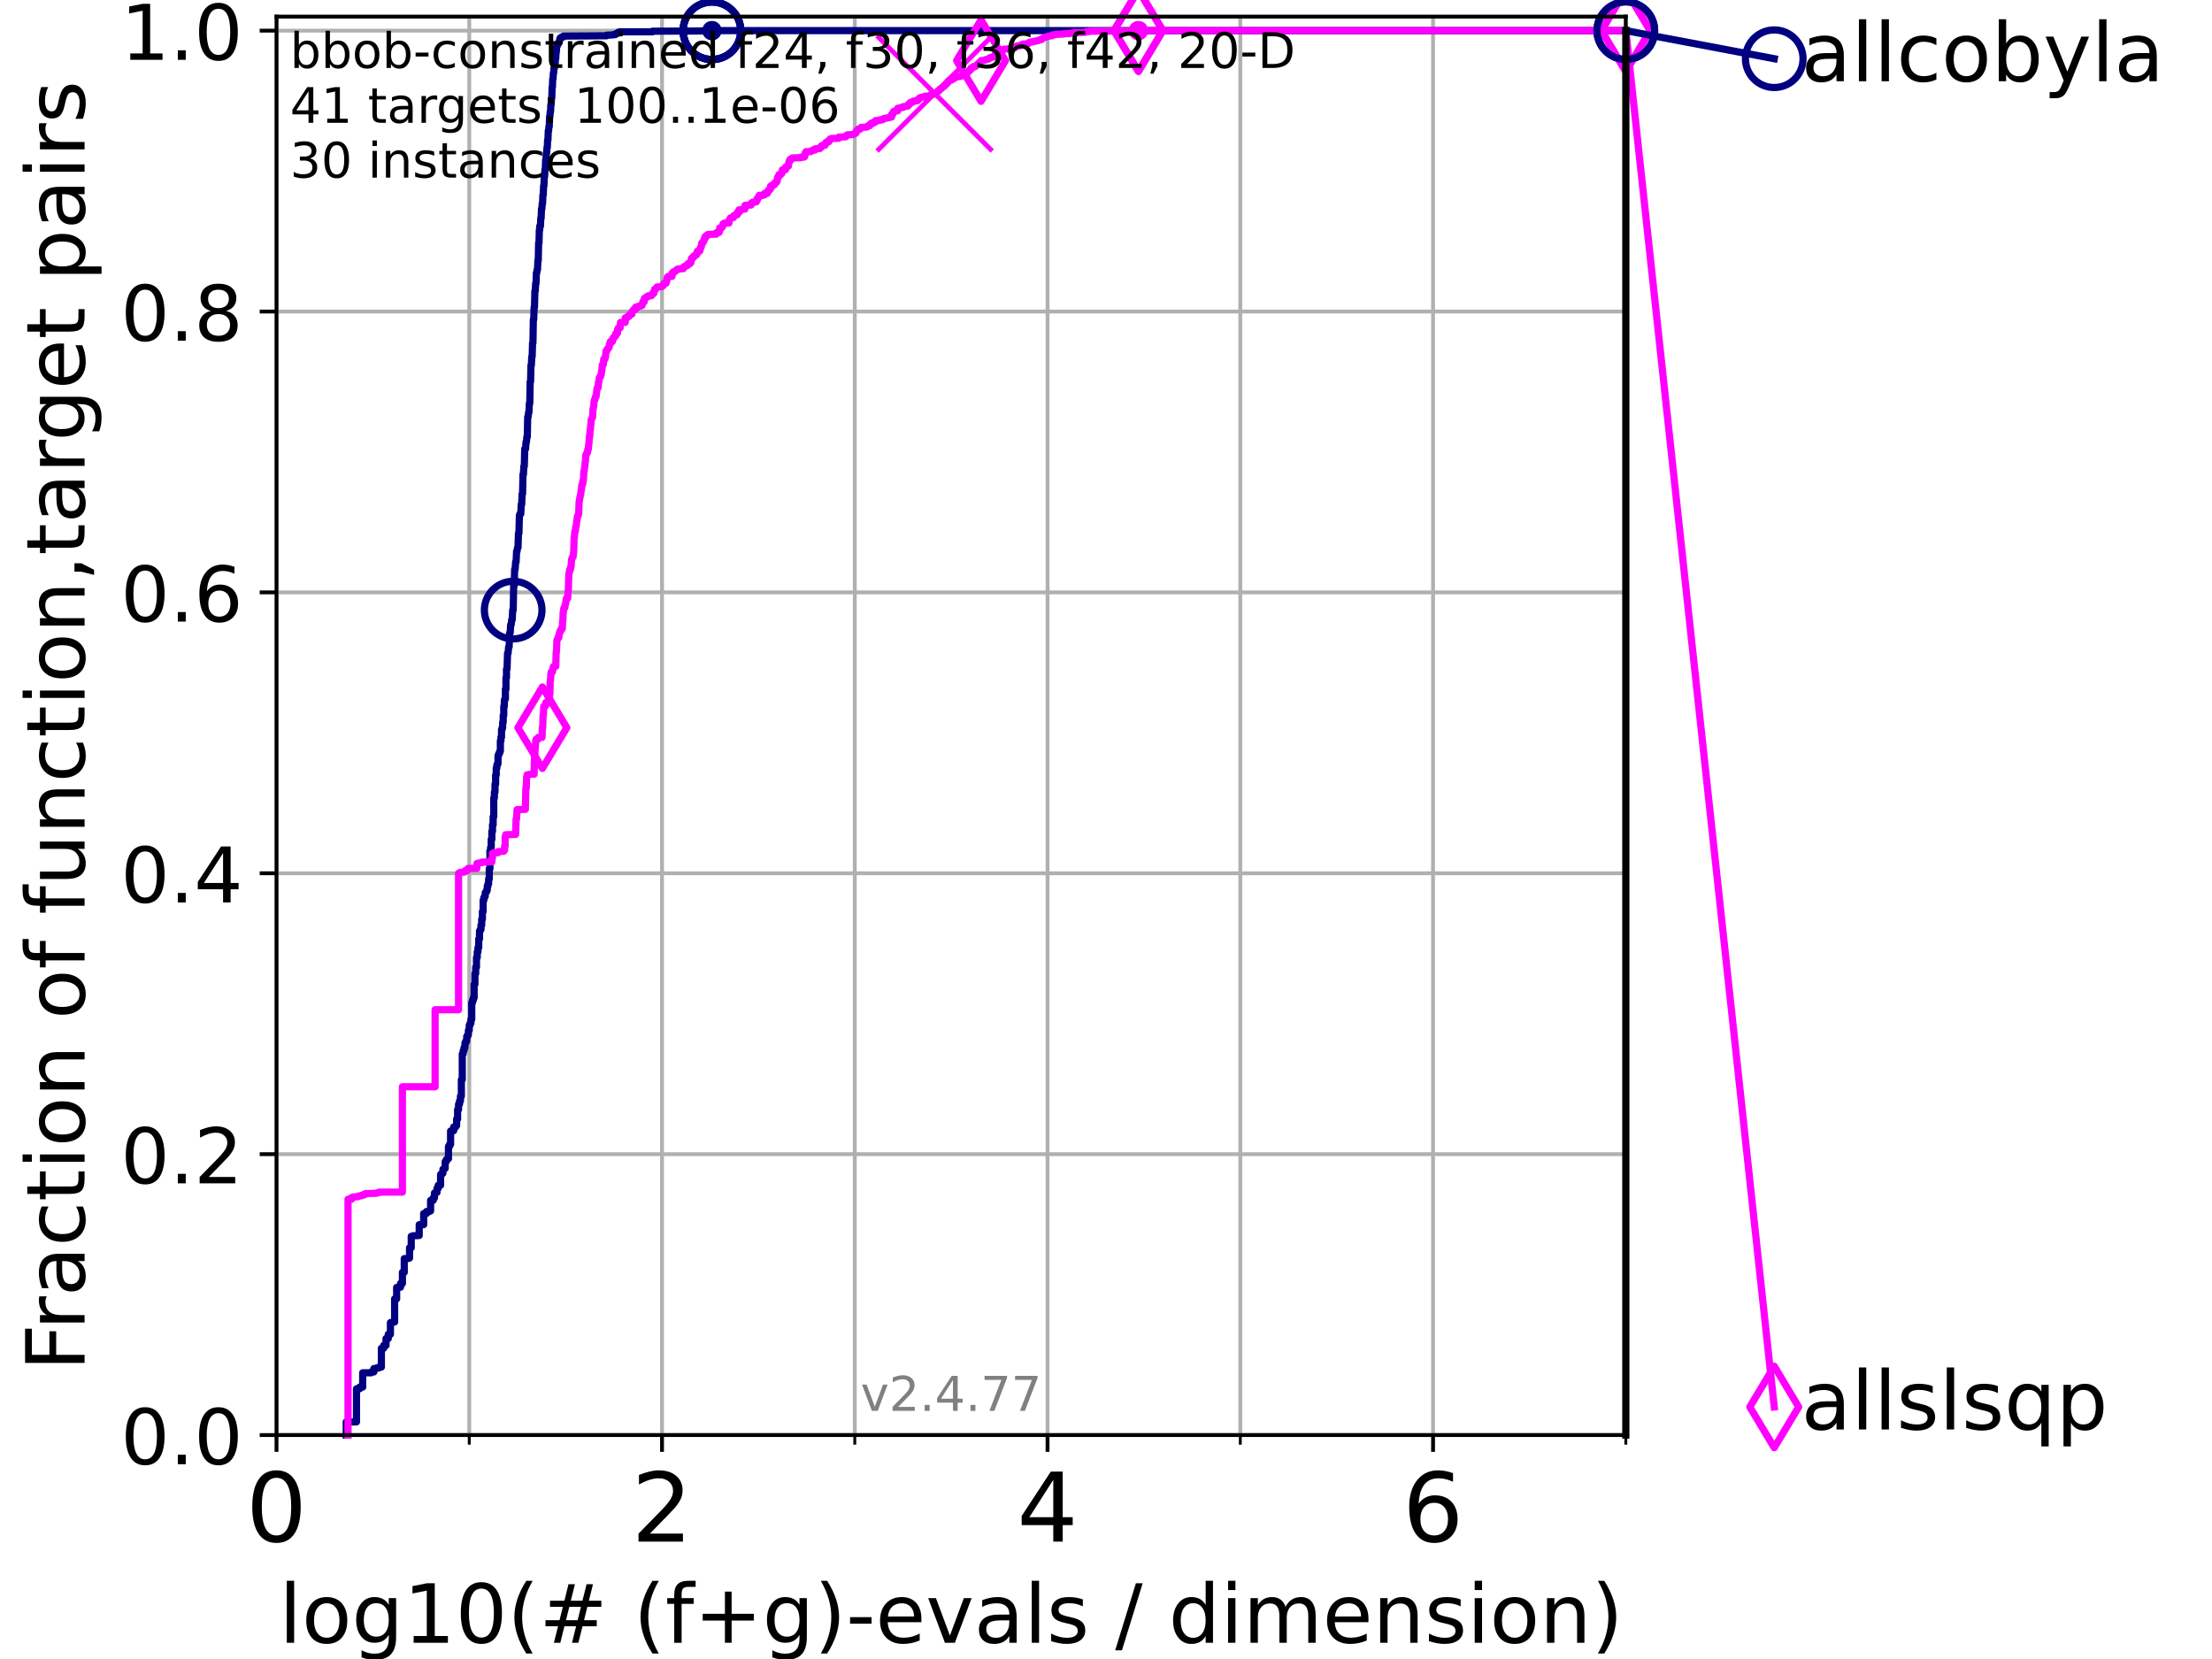 <?xml version="1.0" encoding="utf-8" standalone="no"?>
<!DOCTYPE svg PUBLIC "-//W3C//DTD SVG 1.1//EN"
  "http://www.w3.org/Graphics/SVG/1.1/DTD/svg11.dtd">
<!-- Created with matplotlib (https://matplotlib.org/) -->
<svg height="345.6pt" version="1.1" viewBox="0 0 460.8 345.6" width="460.8pt" xmlns="http://www.w3.org/2000/svg" xmlns:xlink="http://www.w3.org/1999/xlink">
 <defs>
  <style type="text/css">*{stroke-linecap:butt;stroke-linejoin:round;}</style>
 </defs>
 <g id="figure_1">
  <g id="patch_1">
   <path d="M 0 345.6 
L 460.8 345.6 
L 460.8 0 
L 0 0 
z
" style="fill:#ffffff;"/>
  </g>
  <g id="axes_1">
   <g id="patch_2">
    <path d="M 57.6 298.944 
L 338.688 298.944 
L 338.688 3.456 
L 57.6 3.456 
z
" style="fill:#ffffff;"/>
   </g>
   <g id="matplotlib.axis_1">
    <g id="xtick_1">
     <g id="line2d_1">
      <path clip-path="url(#pcfed074455)" d="M 57.6 298.944 
L 57.6 3.456 
" style="fill:none;stroke:#b0b0b0;stroke-linecap:square;stroke-width:0.8;"/>
     </g>
     <g id="line2d_2">
      <defs>
       <path d="M 0 0 
L 0 3.5 
" id="m163648451d" style="stroke:#000000;stroke-width:0.8;"/>
      </defs>
      <g>
       <use style="stroke:#000000;stroke-width:0.8;" x="57.6" xlink:href="#m163648451d" y="298.944"/>
      </g>
     </g>
     <g id="text_1">
      <!-- 0 -->
      <g transform="translate(51.237 321.141)scale(0.2 -0.2)">
       <defs>
        <path d="M 31.781 66.406 
Q 24.172 66.406 20.328 58.906 
Q 16.5 51.422 16.5 36.375 
Q 16.5 21.391 20.328 13.891 
Q 24.172 6.391 31.781 6.391 
Q 39.453 6.391 43.281 13.891 
Q 47.125 21.391 47.125 36.375 
Q 47.125 51.422 43.281 58.906 
Q 39.453 66.406 31.781 66.406 
z
M 31.781 74.219 
Q 44.047 74.219 50.516 64.516 
Q 56.984 54.828 56.984 36.375 
Q 56.984 17.969 50.516 8.266 
Q 44.047 -1.422 31.781 -1.422 
Q 19.531 -1.422 13.062 8.266 
Q 6.594 17.969 6.594 36.375 
Q 6.594 54.828 13.062 64.516 
Q 19.531 74.219 31.781 74.219 
z
" id="DejaVuSans-48"/>
       </defs>
       <use xlink:href="#DejaVuSans-48"/>
      </g>
     </g>
    </g>
    <g id="xtick_2">
     <g id="line2d_3">
      <path clip-path="url(#pcfed074455)" d="M 137.911 298.944 
L 137.911 3.456 
" style="fill:none;stroke:#b0b0b0;stroke-linecap:square;stroke-width:0.8;"/>
     </g>
     <g id="line2d_4">
      <g>
       <use style="stroke:#000000;stroke-width:0.8;" x="137.911" xlink:href="#m163648451d" y="298.944"/>
      </g>
     </g>
     <g id="text_2">
      <!-- 2 -->
      <g transform="translate(131.548 321.141)scale(0.2 -0.2)">
       <defs>
        <path d="M 19.188 8.297 
L 53.609 8.297 
L 53.609 0 
L 7.328 0 
L 7.328 8.297 
Q 12.938 14.109 22.625 23.891 
Q 32.328 33.688 34.812 36.531 
Q 39.547 41.844 41.422 45.531 
Q 43.312 49.219 43.312 52.781 
Q 43.312 58.594 39.234 62.25 
Q 35.156 65.922 28.609 65.922 
Q 23.969 65.922 18.812 64.312 
Q 13.672 62.703 7.812 59.422 
L 7.812 69.391 
Q 13.766 71.781 18.938 73 
Q 24.125 74.219 28.422 74.219 
Q 39.75 74.219 46.484 68.547 
Q 53.219 62.891 53.219 53.422 
Q 53.219 48.922 51.531 44.891 
Q 49.859 40.875 45.406 35.406 
Q 44.188 33.984 37.641 27.219 
Q 31.109 20.453 19.188 8.297 
z
" id="DejaVuSans-50"/>
       </defs>
       <use xlink:href="#DejaVuSans-50"/>
      </g>
     </g>
    </g>
    <g id="xtick_3">
     <g id="line2d_5">
      <path clip-path="url(#pcfed074455)" d="M 218.222 298.944 
L 218.222 3.456 
" style="fill:none;stroke:#b0b0b0;stroke-linecap:square;stroke-width:0.8;"/>
     </g>
     <g id="line2d_6">
      <g>
       <use style="stroke:#000000;stroke-width:0.8;" x="218.222" xlink:href="#m163648451d" y="298.944"/>
      </g>
     </g>
     <g id="text_3">
      <!-- 4 -->
      <g transform="translate(211.859 321.141)scale(0.2 -0.2)">
       <defs>
        <path d="M 37.797 64.312 
L 12.891 25.391 
L 37.797 25.391 
z
M 35.203 72.906 
L 47.609 72.906 
L 47.609 25.391 
L 58.016 25.391 
L 58.016 17.188 
L 47.609 17.188 
L 47.609 0 
L 37.797 0 
L 37.797 17.188 
L 4.891 17.188 
L 4.891 26.703 
z
" id="DejaVuSans-52"/>
       </defs>
       <use xlink:href="#DejaVuSans-52"/>
      </g>
     </g>
    </g>
    <g id="xtick_4">
     <g id="line2d_7">
      <path clip-path="url(#pcfed074455)" d="M 298.533 298.944 
L 298.533 3.456 
" style="fill:none;stroke:#b0b0b0;stroke-linecap:square;stroke-width:0.8;"/>
     </g>
     <g id="line2d_8">
      <g>
       <use style="stroke:#000000;stroke-width:0.8;" x="298.533" xlink:href="#m163648451d" y="298.944"/>
      </g>
     </g>
     <g id="text_4">
      <!-- 6 -->
      <g transform="translate(292.17 321.141)scale(0.2 -0.2)">
       <defs>
        <path d="M 33.016 40.375 
Q 26.375 40.375 22.484 35.828 
Q 18.609 31.297 18.609 23.391 
Q 18.609 15.531 22.484 10.953 
Q 26.375 6.391 33.016 6.391 
Q 39.656 6.391 43.531 10.953 
Q 47.406 15.531 47.406 23.391 
Q 47.406 31.297 43.531 35.828 
Q 39.656 40.375 33.016 40.375 
z
M 52.594 71.297 
L 52.594 62.312 
Q 48.875 64.062 45.094 64.984 
Q 41.312 65.922 37.594 65.922 
Q 27.828 65.922 22.672 59.328 
Q 17.531 52.734 16.797 39.406 
Q 19.672 43.656 24.016 45.922 
Q 28.375 48.188 33.594 48.188 
Q 44.578 48.188 50.953 41.516 
Q 57.328 34.859 57.328 23.391 
Q 57.328 12.156 50.688 5.359 
Q 44.047 -1.422 33.016 -1.422 
Q 20.359 -1.422 13.672 8.266 
Q 6.984 17.969 6.984 36.375 
Q 6.984 53.656 15.188 63.938 
Q 23.391 74.219 37.203 74.219 
Q 40.922 74.219 44.703 73.484 
Q 48.484 72.75 52.594 71.297 
z
" id="DejaVuSans-54"/>
       </defs>
       <use xlink:href="#DejaVuSans-54"/>
      </g>
     </g>
    </g>
    <g id="xtick_5">
     <g id="line2d_9">
      <path clip-path="url(#pcfed074455)" d="M 97.755 298.944 
L 97.755 3.456 
" style="fill:none;stroke:#b0b0b0;stroke-linecap:square;stroke-width:0.8;"/>
     </g>
     <g id="line2d_10">
      <defs>
       <path d="M 0 0 
L 0 2 
" id="m41a7472598" style="stroke:#000000;stroke-width:0.6;"/>
      </defs>
      <g>
       <use style="stroke:#000000;stroke-width:0.6;" x="97.755" xlink:href="#m41a7472598" y="298.944"/>
      </g>
     </g>
    </g>
    <g id="xtick_6">
     <g id="line2d_11">
      <path clip-path="url(#pcfed074455)" d="M 178.066 298.944 
L 178.066 3.456 
" style="fill:none;stroke:#b0b0b0;stroke-linecap:square;stroke-width:0.8;"/>
     </g>
     <g id="line2d_12">
      <g>
       <use style="stroke:#000000;stroke-width:0.6;" x="178.066" xlink:href="#m41a7472598" y="298.944"/>
      </g>
     </g>
    </g>
    <g id="xtick_7">
     <g id="line2d_13">
      <path clip-path="url(#pcfed074455)" d="M 258.377 298.944 
L 258.377 3.456 
" style="fill:none;stroke:#b0b0b0;stroke-linecap:square;stroke-width:0.8;"/>
     </g>
     <g id="line2d_14">
      <g>
       <use style="stroke:#000000;stroke-width:0.6;" x="258.377" xlink:href="#m41a7472598" y="298.944"/>
      </g>
     </g>
    </g>
    <g id="xtick_8">
     <g id="line2d_15">
      <path clip-path="url(#pcfed074455)" d="M 338.688 298.944 
L 338.688 3.456 
" style="fill:none;stroke:#b0b0b0;stroke-linecap:square;stroke-width:0.8;"/>
     </g>
     <g id="line2d_16">
      <g>
       <use style="stroke:#000000;stroke-width:0.6;" x="338.688" xlink:href="#m41a7472598" y="298.944"/>
      </g>
     </g>
    </g>
    <g id="text_5">
     <!-- log10(# (f+g)-evals / dimension) -->
     <g transform="translate(58.145 342.218)scale(0.17 -0.17)">
      <defs>
       <path d="M 9.422 75.984 
L 18.406 75.984 
L 18.406 0 
L 9.422 0 
z
" id="DejaVuSans-108"/>
       <path d="M 30.609 48.391 
Q 23.391 48.391 19.188 42.75 
Q 14.984 37.109 14.984 27.297 
Q 14.984 17.484 19.156 11.844 
Q 23.344 6.203 30.609 6.203 
Q 37.797 6.203 41.984 11.859 
Q 46.188 17.531 46.188 27.297 
Q 46.188 37.016 41.984 42.703 
Q 37.797 48.391 30.609 48.391 
z
M 30.609 56 
Q 42.328 56 49.016 48.375 
Q 55.719 40.766 55.719 27.297 
Q 55.719 13.875 49.016 6.219 
Q 42.328 -1.422 30.609 -1.422 
Q 18.844 -1.422 12.172 6.219 
Q 5.516 13.875 5.516 27.297 
Q 5.516 40.766 12.172 48.375 
Q 18.844 56 30.609 56 
z
" id="DejaVuSans-111"/>
       <path d="M 45.406 27.984 
Q 45.406 37.75 41.375 43.109 
Q 37.359 48.484 30.078 48.484 
Q 22.859 48.484 18.828 43.109 
Q 14.797 37.75 14.797 27.984 
Q 14.797 18.266 18.828 12.891 
Q 22.859 7.516 30.078 7.516 
Q 37.359 7.516 41.375 12.891 
Q 45.406 18.266 45.406 27.984 
z
M 54.391 6.781 
Q 54.391 -7.172 48.188 -13.984 
Q 42 -20.797 29.203 -20.797 
Q 24.469 -20.797 20.266 -20.094 
Q 16.062 -19.391 12.109 -17.922 
L 12.109 -9.188 
Q 16.062 -11.328 19.922 -12.344 
Q 23.781 -13.375 27.781 -13.375 
Q 36.625 -13.375 41.016 -8.766 
Q 45.406 -4.156 45.406 5.172 
L 45.406 9.625 
Q 42.625 4.781 38.281 2.391 
Q 33.938 0 27.875 0 
Q 17.828 0 11.672 7.656 
Q 5.516 15.328 5.516 27.984 
Q 5.516 40.672 11.672 48.328 
Q 17.828 56 27.875 56 
Q 33.938 56 38.281 53.609 
Q 42.625 51.219 45.406 46.391 
L 45.406 54.688 
L 54.391 54.688 
z
" id="DejaVuSans-103"/>
       <path d="M 12.406 8.297 
L 28.516 8.297 
L 28.516 63.922 
L 10.984 60.406 
L 10.984 69.391 
L 28.422 72.906 
L 38.281 72.906 
L 38.281 8.297 
L 54.391 8.297 
L 54.391 0 
L 12.406 0 
z
" id="DejaVuSans-49"/>
       <path d="M 31 75.875 
Q 24.469 64.656 21.281 53.656 
Q 18.109 42.672 18.109 31.391 
Q 18.109 20.125 21.312 9.062 
Q 24.516 -2 31 -13.188 
L 23.188 -13.188 
Q 15.875 -1.703 12.234 9.375 
Q 8.594 20.453 8.594 31.391 
Q 8.594 42.281 12.203 53.312 
Q 15.828 64.359 23.188 75.875 
z
" id="DejaVuSans-40"/>
       <path d="M 51.125 44 
L 36.922 44 
L 32.812 27.688 
L 47.125 27.688 
z
M 43.797 71.781 
L 38.719 51.516 
L 52.984 51.516 
L 58.109 71.781 
L 65.922 71.781 
L 60.891 51.516 
L 76.125 51.516 
L 76.125 44 
L 58.984 44 
L 54.984 27.688 
L 70.516 27.688 
L 70.516 20.219 
L 53.078 20.219 
L 48 0 
L 40.188 0 
L 45.219 20.219 
L 30.906 20.219 
L 25.875 0 
L 18.016 0 
L 23.094 20.219 
L 7.719 20.219 
L 7.719 27.688 
L 24.906 27.688 
L 29 44 
L 13.281 44 
L 13.281 51.516 
L 30.906 51.516 
L 35.891 71.781 
z
" id="DejaVuSans-35"/>
       <path id="DejaVuSans-32"/>
       <path d="M 37.109 75.984 
L 37.109 68.5 
L 28.516 68.5 
Q 23.688 68.5 21.797 66.547 
Q 19.922 64.594 19.922 59.516 
L 19.922 54.688 
L 34.719 54.688 
L 34.719 47.703 
L 19.922 47.703 
L 19.922 0 
L 10.891 0 
L 10.891 47.703 
L 2.297 47.703 
L 2.297 54.688 
L 10.891 54.688 
L 10.891 58.5 
Q 10.891 67.625 15.141 71.797 
Q 19.391 75.984 28.609 75.984 
z
" id="DejaVuSans-102"/>
       <path d="M 46 62.703 
L 46 35.5 
L 73.188 35.5 
L 73.188 27.203 
L 46 27.203 
L 46 0 
L 37.797 0 
L 37.797 27.203 
L 10.594 27.203 
L 10.594 35.5 
L 37.797 35.5 
L 37.797 62.703 
z
" id="DejaVuSans-43"/>
       <path d="M 8.016 75.875 
L 15.828 75.875 
Q 23.141 64.359 26.781 53.312 
Q 30.422 42.281 30.422 31.391 
Q 30.422 20.453 26.781 9.375 
Q 23.141 -1.703 15.828 -13.188 
L 8.016 -13.188 
Q 14.5 -2 17.703 9.062 
Q 20.906 20.125 20.906 31.391 
Q 20.906 42.672 17.703 53.656 
Q 14.5 64.656 8.016 75.875 
z
" id="DejaVuSans-41"/>
       <path d="M 4.891 31.391 
L 31.203 31.391 
L 31.203 23.391 
L 4.891 23.391 
z
" id="DejaVuSans-45"/>
       <path d="M 56.203 29.594 
L 56.203 25.203 
L 14.891 25.203 
Q 15.484 15.922 20.484 11.062 
Q 25.484 6.203 34.422 6.203 
Q 39.594 6.203 44.453 7.469 
Q 49.312 8.734 54.109 11.281 
L 54.109 2.781 
Q 49.266 0.734 44.188 -0.344 
Q 39.109 -1.422 33.891 -1.422 
Q 20.797 -1.422 13.156 6.188 
Q 5.516 13.812 5.516 26.812 
Q 5.516 40.234 12.766 48.109 
Q 20.016 56 32.328 56 
Q 43.359 56 49.781 48.891 
Q 56.203 41.797 56.203 29.594 
z
M 47.219 32.234 
Q 47.125 39.594 43.094 43.984 
Q 39.062 48.391 32.422 48.391 
Q 24.906 48.391 20.391 44.141 
Q 15.875 39.891 15.188 32.172 
z
" id="DejaVuSans-101"/>
       <path d="M 2.984 54.688 
L 12.5 54.688 
L 29.594 8.797 
L 46.688 54.688 
L 56.203 54.688 
L 35.688 0 
L 23.484 0 
z
" id="DejaVuSans-118"/>
       <path d="M 34.281 27.484 
Q 23.391 27.484 19.188 25 
Q 14.984 22.516 14.984 16.5 
Q 14.984 11.719 18.141 8.906 
Q 21.297 6.109 26.703 6.109 
Q 34.188 6.109 38.703 11.406 
Q 43.219 16.703 43.219 25.484 
L 43.219 27.484 
z
M 52.203 31.203 
L 52.203 0 
L 43.219 0 
L 43.219 8.297 
Q 40.141 3.328 35.547 0.953 
Q 30.953 -1.422 24.312 -1.422 
Q 15.922 -1.422 10.953 3.297 
Q 6 8.016 6 15.922 
Q 6 25.141 12.172 29.828 
Q 18.359 34.516 30.609 34.516 
L 43.219 34.516 
L 43.219 35.406 
Q 43.219 41.609 39.141 45 
Q 35.062 48.391 27.688 48.391 
Q 23 48.391 18.547 47.266 
Q 14.109 46.141 10.016 43.891 
L 10.016 52.203 
Q 14.938 54.109 19.578 55.047 
Q 24.219 56 28.609 56 
Q 40.484 56 46.344 49.844 
Q 52.203 43.703 52.203 31.203 
z
" id="DejaVuSans-97"/>
       <path d="M 44.281 53.078 
L 44.281 44.578 
Q 40.484 46.531 36.375 47.5 
Q 32.281 48.484 27.875 48.484 
Q 21.188 48.484 17.844 46.438 
Q 14.5 44.391 14.5 40.281 
Q 14.5 37.156 16.891 35.375 
Q 19.281 33.594 26.516 31.984 
L 29.594 31.297 
Q 39.156 29.25 43.188 25.516 
Q 47.219 21.781 47.219 15.094 
Q 47.219 7.469 41.188 3.016 
Q 35.156 -1.422 24.609 -1.422 
Q 20.219 -1.422 15.453 -0.562 
Q 10.688 0.297 5.422 2 
L 5.422 11.281 
Q 10.406 8.688 15.234 7.391 
Q 20.062 6.109 24.812 6.109 
Q 31.156 6.109 34.562 8.281 
Q 37.984 10.453 37.984 14.406 
Q 37.984 18.062 35.516 20.016 
Q 33.062 21.969 24.703 23.781 
L 21.578 24.516 
Q 13.234 26.266 9.516 29.906 
Q 5.812 33.547 5.812 39.891 
Q 5.812 47.609 11.281 51.797 
Q 16.75 56 26.812 56 
Q 31.781 56 36.172 55.266 
Q 40.578 54.547 44.281 53.078 
z
" id="DejaVuSans-115"/>
       <path d="M 25.391 72.906 
L 33.688 72.906 
L 8.297 -9.281 
L 0 -9.281 
z
" id="DejaVuSans-47"/>
       <path d="M 45.406 46.391 
L 45.406 75.984 
L 54.391 75.984 
L 54.391 0 
L 45.406 0 
L 45.406 8.203 
Q 42.578 3.328 38.25 0.953 
Q 33.938 -1.422 27.875 -1.422 
Q 17.969 -1.422 11.734 6.484 
Q 5.516 14.406 5.516 27.297 
Q 5.516 40.188 11.734 48.094 
Q 17.969 56 27.875 56 
Q 33.938 56 38.25 53.625 
Q 42.578 51.266 45.406 46.391 
z
M 14.797 27.297 
Q 14.797 17.391 18.875 11.75 
Q 22.953 6.109 30.078 6.109 
Q 37.203 6.109 41.297 11.75 
Q 45.406 17.391 45.406 27.297 
Q 45.406 37.203 41.297 42.844 
Q 37.203 48.484 30.078 48.484 
Q 22.953 48.484 18.875 42.844 
Q 14.797 37.203 14.797 27.297 
z
" id="DejaVuSans-100"/>
       <path d="M 9.422 54.688 
L 18.406 54.688 
L 18.406 0 
L 9.422 0 
z
M 9.422 75.984 
L 18.406 75.984 
L 18.406 64.594 
L 9.422 64.594 
z
" id="DejaVuSans-105"/>
       <path d="M 52 44.188 
Q 55.375 50.25 60.062 53.125 
Q 64.75 56 71.094 56 
Q 79.641 56 84.281 50.016 
Q 88.922 44.047 88.922 33.016 
L 88.922 0 
L 79.891 0 
L 79.891 32.719 
Q 79.891 40.578 77.094 44.375 
Q 74.312 48.188 68.609 48.188 
Q 61.625 48.188 57.562 43.547 
Q 53.516 38.922 53.516 30.906 
L 53.516 0 
L 44.484 0 
L 44.484 32.719 
Q 44.484 40.625 41.703 44.406 
Q 38.922 48.188 33.109 48.188 
Q 26.219 48.188 22.156 43.531 
Q 18.109 38.875 18.109 30.906 
L 18.109 0 
L 9.078 0 
L 9.078 54.688 
L 18.109 54.688 
L 18.109 46.188 
Q 21.188 51.219 25.484 53.609 
Q 29.781 56 35.688 56 
Q 41.656 56 45.828 52.969 
Q 50 49.953 52 44.188 
z
" id="DejaVuSans-109"/>
       <path d="M 54.891 33.016 
L 54.891 0 
L 45.906 0 
L 45.906 32.719 
Q 45.906 40.484 42.875 44.328 
Q 39.844 48.188 33.797 48.188 
Q 26.516 48.188 22.312 43.547 
Q 18.109 38.922 18.109 30.906 
L 18.109 0 
L 9.078 0 
L 9.078 54.688 
L 18.109 54.688 
L 18.109 46.188 
Q 21.344 51.125 25.703 53.562 
Q 30.078 56 35.797 56 
Q 45.219 56 50.047 50.172 
Q 54.891 44.344 54.891 33.016 
z
" id="DejaVuSans-110"/>
      </defs>
      <use xlink:href="#DejaVuSans-108"/>
      <use x="27.783" xlink:href="#DejaVuSans-111"/>
      <use x="88.965" xlink:href="#DejaVuSans-103"/>
      <use x="152.441" xlink:href="#DejaVuSans-49"/>
      <use x="216.064" xlink:href="#DejaVuSans-48"/>
      <use x="279.688" xlink:href="#DejaVuSans-40"/>
      <use x="318.701" xlink:href="#DejaVuSans-35"/>
      <use x="402.49" xlink:href="#DejaVuSans-32"/>
      <use x="434.277" xlink:href="#DejaVuSans-40"/>
      <use x="473.291" xlink:href="#DejaVuSans-102"/>
      <use x="508.496" xlink:href="#DejaVuSans-43"/>
      <use x="592.285" xlink:href="#DejaVuSans-103"/>
      <use x="655.762" xlink:href="#DejaVuSans-41"/>
      <use x="694.775" xlink:href="#DejaVuSans-45"/>
      <use x="730.859" xlink:href="#DejaVuSans-101"/>
      <use x="792.383" xlink:href="#DejaVuSans-118"/>
      <use x="851.562" xlink:href="#DejaVuSans-97"/>
      <use x="912.842" xlink:href="#DejaVuSans-108"/>
      <use x="940.625" xlink:href="#DejaVuSans-115"/>
      <use x="992.725" xlink:href="#DejaVuSans-32"/>
      <use x="1024.512" xlink:href="#DejaVuSans-47"/>
      <use x="1058.203" xlink:href="#DejaVuSans-32"/>
      <use x="1089.99" xlink:href="#DejaVuSans-100"/>
      <use x="1153.467" xlink:href="#DejaVuSans-105"/>
      <use x="1181.25" xlink:href="#DejaVuSans-109"/>
      <use x="1278.662" xlink:href="#DejaVuSans-101"/>
      <use x="1340.186" xlink:href="#DejaVuSans-110"/>
      <use x="1403.564" xlink:href="#DejaVuSans-115"/>
      <use x="1455.664" xlink:href="#DejaVuSans-105"/>
      <use x="1483.447" xlink:href="#DejaVuSans-111"/>
      <use x="1544.629" xlink:href="#DejaVuSans-110"/>
      <use x="1608.008" xlink:href="#DejaVuSans-41"/>
     </g>
    </g>
   </g>
   <g id="matplotlib.axis_2">
    <g id="ytick_1">
     <g id="line2d_17">
      <path clip-path="url(#pcfed074455)" d="M 57.6 298.944 
L 338.688 298.944 
" style="fill:none;stroke:#b0b0b0;stroke-linecap:square;stroke-width:0.8;"/>
     </g>
     <g id="line2d_18">
      <defs>
       <path d="M 0 0 
L -3.5 0 
" id="ma7111c36ac" style="stroke:#000000;stroke-width:0.8;"/>
      </defs>
      <g>
       <use style="stroke:#000000;stroke-width:0.8;" x="57.6" xlink:href="#ma7111c36ac" y="298.944"/>
      </g>
     </g>
     <g id="text_6">
      <!-- 0.0 -->
      <g transform="translate(25.155 305.023)scale(0.16 -0.16)">
       <defs>
        <path d="M 10.688 12.406 
L 21 12.406 
L 21 0 
L 10.688 0 
z
" id="DejaVuSans-46"/>
       </defs>
       <use xlink:href="#DejaVuSans-48"/>
       <use x="63.623" xlink:href="#DejaVuSans-46"/>
       <use x="95.41" xlink:href="#DejaVuSans-48"/>
      </g>
     </g>
    </g>
    <g id="ytick_2">
     <g id="line2d_19">
      <path clip-path="url(#pcfed074455)" d="M 57.6 240.432 
L 338.688 240.432 
" style="fill:none;stroke:#b0b0b0;stroke-linecap:square;stroke-width:0.8;"/>
     </g>
     <g id="line2d_20">
      <g>
       <use style="stroke:#000000;stroke-width:0.8;" x="57.6" xlink:href="#ma7111c36ac" y="240.432"/>
      </g>
     </g>
     <g id="text_7">
      <!-- 0.2 -->
      <g transform="translate(25.155 246.51)scale(0.16 -0.16)">
       <use xlink:href="#DejaVuSans-48"/>
       <use x="63.623" xlink:href="#DejaVuSans-46"/>
       <use x="95.41" xlink:href="#DejaVuSans-50"/>
      </g>
     </g>
    </g>
    <g id="ytick_3">
     <g id="line2d_21">
      <path clip-path="url(#pcfed074455)" d="M 57.6 181.919 
L 338.688 181.919 
" style="fill:none;stroke:#b0b0b0;stroke-linecap:square;stroke-width:0.8;"/>
     </g>
     <g id="line2d_22">
      <g>
       <use style="stroke:#000000;stroke-width:0.8;" x="57.6" xlink:href="#ma7111c36ac" y="181.919"/>
      </g>
     </g>
     <g id="text_8">
      <!-- 0.4 -->
      <g transform="translate(25.155 187.998)scale(0.16 -0.16)">
       <use xlink:href="#DejaVuSans-48"/>
       <use x="63.623" xlink:href="#DejaVuSans-46"/>
       <use x="95.41" xlink:href="#DejaVuSans-52"/>
      </g>
     </g>
    </g>
    <g id="ytick_4">
     <g id="line2d_23">
      <path clip-path="url(#pcfed074455)" d="M 57.6 123.407 
L 338.688 123.407 
" style="fill:none;stroke:#b0b0b0;stroke-linecap:square;stroke-width:0.8;"/>
     </g>
     <g id="line2d_24">
      <g>
       <use style="stroke:#000000;stroke-width:0.8;" x="57.6" xlink:href="#ma7111c36ac" y="123.407"/>
      </g>
     </g>
     <g id="text_9">
      <!-- 0.6 -->
      <g transform="translate(25.155 129.485)scale(0.16 -0.16)">
       <use xlink:href="#DejaVuSans-48"/>
       <use x="63.623" xlink:href="#DejaVuSans-46"/>
       <use x="95.41" xlink:href="#DejaVuSans-54"/>
      </g>
     </g>
    </g>
    <g id="ytick_5">
     <g id="line2d_25">
      <path clip-path="url(#pcfed074455)" d="M 57.6 64.894 
L 338.688 64.894 
" style="fill:none;stroke:#b0b0b0;stroke-linecap:square;stroke-width:0.8;"/>
     </g>
     <g id="line2d_26">
      <g>
       <use style="stroke:#000000;stroke-width:0.8;" x="57.6" xlink:href="#ma7111c36ac" y="64.894"/>
      </g>
     </g>
     <g id="text_10">
      <!-- 0.8 -->
      <g transform="translate(25.155 70.973)scale(0.16 -0.16)">
       <defs>
        <path d="M 31.781 34.625 
Q 24.75 34.625 20.719 30.859 
Q 16.703 27.094 16.703 20.516 
Q 16.703 13.922 20.719 10.156 
Q 24.75 6.391 31.781 6.391 
Q 38.812 6.391 42.859 10.172 
Q 46.922 13.969 46.922 20.516 
Q 46.922 27.094 42.891 30.859 
Q 38.875 34.625 31.781 34.625 
z
M 21.922 38.812 
Q 15.578 40.375 12.031 44.719 
Q 8.5 49.078 8.5 55.328 
Q 8.5 64.062 14.719 69.141 
Q 20.953 74.219 31.781 74.219 
Q 42.672 74.219 48.875 69.141 
Q 55.078 64.062 55.078 55.328 
Q 55.078 49.078 51.531 44.719 
Q 48 40.375 41.703 38.812 
Q 48.828 37.156 52.797 32.312 
Q 56.781 27.484 56.781 20.516 
Q 56.781 9.906 50.312 4.234 
Q 43.844 -1.422 31.781 -1.422 
Q 19.734 -1.422 13.25 4.234 
Q 6.781 9.906 6.781 20.516 
Q 6.781 27.484 10.781 32.312 
Q 14.797 37.156 21.922 38.812 
z
M 18.312 54.391 
Q 18.312 48.734 21.844 45.562 
Q 25.391 42.391 31.781 42.391 
Q 38.141 42.391 41.719 45.562 
Q 45.312 48.734 45.312 54.391 
Q 45.312 60.062 41.719 63.234 
Q 38.141 66.406 31.781 66.406 
Q 25.391 66.406 21.844 63.234 
Q 18.312 60.062 18.312 54.391 
z
" id="DejaVuSans-56"/>
       </defs>
       <use xlink:href="#DejaVuSans-48"/>
       <use x="63.623" xlink:href="#DejaVuSans-46"/>
       <use x="95.41" xlink:href="#DejaVuSans-56"/>
      </g>
     </g>
    </g>
    <g id="ytick_6">
     <g id="line2d_27">
      <path clip-path="url(#pcfed074455)" d="M 57.6 6.382 
L 338.688 6.382 
" style="fill:none;stroke:#b0b0b0;stroke-linecap:square;stroke-width:0.8;"/>
     </g>
     <g id="line2d_28">
      <g>
       <use style="stroke:#000000;stroke-width:0.8;" x="57.6" xlink:href="#ma7111c36ac" y="6.382"/>
      </g>
     </g>
     <g id="text_11">
      <!-- 1.0 -->
      <g transform="translate(25.155 12.46)scale(0.16 -0.16)">
       <use xlink:href="#DejaVuSans-49"/>
       <use x="63.623" xlink:href="#DejaVuSans-46"/>
       <use x="95.41" xlink:href="#DejaVuSans-48"/>
      </g>
     </g>
    </g>
    <g id="text_12">
     <!-- Fraction of function,target pairs -->
     <g transform="translate(17.62 285.585)rotate(-90)scale(0.17 -0.17)">
      <defs>
       <path d="M 9.812 72.906 
L 51.703 72.906 
L 51.703 64.594 
L 19.672 64.594 
L 19.672 43.109 
L 48.578 43.109 
L 48.578 34.812 
L 19.672 34.812 
L 19.672 0 
L 9.812 0 
z
" id="DejaVuSans-70"/>
       <path d="M 41.109 46.297 
Q 39.594 47.172 37.812 47.578 
Q 36.031 48 33.891 48 
Q 26.266 48 22.188 43.047 
Q 18.109 38.094 18.109 28.812 
L 18.109 0 
L 9.078 0 
L 9.078 54.688 
L 18.109 54.688 
L 18.109 46.188 
Q 20.953 51.172 25.484 53.578 
Q 30.031 56 36.531 56 
Q 37.453 56 38.578 55.875 
Q 39.703 55.766 41.062 55.516 
z
" id="DejaVuSans-114"/>
       <path d="M 48.781 52.594 
L 48.781 44.188 
Q 44.969 46.297 41.141 47.344 
Q 37.312 48.391 33.406 48.391 
Q 24.656 48.391 19.812 42.844 
Q 14.984 37.312 14.984 27.297 
Q 14.984 17.281 19.812 11.734 
Q 24.656 6.203 33.406 6.203 
Q 37.312 6.203 41.141 7.25 
Q 44.969 8.297 48.781 10.406 
L 48.781 2.094 
Q 45.016 0.344 40.984 -0.531 
Q 36.969 -1.422 32.422 -1.422 
Q 20.062 -1.422 12.781 6.344 
Q 5.516 14.109 5.516 27.297 
Q 5.516 40.672 12.859 48.328 
Q 20.219 56 33.016 56 
Q 37.156 56 41.109 55.141 
Q 45.062 54.297 48.781 52.594 
z
" id="DejaVuSans-99"/>
       <path d="M 18.312 70.219 
L 18.312 54.688 
L 36.812 54.688 
L 36.812 47.703 
L 18.312 47.703 
L 18.312 18.016 
Q 18.312 11.328 20.141 9.422 
Q 21.969 7.516 27.594 7.516 
L 36.812 7.516 
L 36.812 0 
L 27.594 0 
Q 17.188 0 13.234 3.875 
Q 9.281 7.766 9.281 18.016 
L 9.281 47.703 
L 2.688 47.703 
L 2.688 54.688 
L 9.281 54.688 
L 9.281 70.219 
z
" id="DejaVuSans-116"/>
       <path d="M 8.5 21.578 
L 8.5 54.688 
L 17.484 54.688 
L 17.484 21.922 
Q 17.484 14.156 20.5 10.266 
Q 23.531 6.391 29.594 6.391 
Q 36.859 6.391 41.078 11.031 
Q 45.312 15.672 45.312 23.688 
L 45.312 54.688 
L 54.297 54.688 
L 54.297 0 
L 45.312 0 
L 45.312 8.406 
Q 42.047 3.422 37.719 1 
Q 33.406 -1.422 27.688 -1.422 
Q 18.266 -1.422 13.375 4.438 
Q 8.5 10.297 8.5 21.578 
z
M 31.109 56 
z
" id="DejaVuSans-117"/>
       <path d="M 11.719 12.406 
L 22.016 12.406 
L 22.016 4 
L 14.016 -11.625 
L 7.719 -11.625 
L 11.719 4 
z
" id="DejaVuSans-44"/>
       <path d="M 18.109 8.203 
L 18.109 -20.797 
L 9.078 -20.797 
L 9.078 54.688 
L 18.109 54.688 
L 18.109 46.391 
Q 20.953 51.266 25.266 53.625 
Q 29.594 56 35.594 56 
Q 45.562 56 51.781 48.094 
Q 58.016 40.188 58.016 27.297 
Q 58.016 14.406 51.781 6.484 
Q 45.562 -1.422 35.594 -1.422 
Q 29.594 -1.422 25.266 0.953 
Q 20.953 3.328 18.109 8.203 
z
M 48.688 27.297 
Q 48.688 37.203 44.609 42.844 
Q 40.531 48.484 33.406 48.484 
Q 26.266 48.484 22.188 42.844 
Q 18.109 37.203 18.109 27.297 
Q 18.109 17.391 22.188 11.75 
Q 26.266 6.109 33.406 6.109 
Q 40.531 6.109 44.609 11.75 
Q 48.688 17.391 48.688 27.297 
z
" id="DejaVuSans-112"/>
      </defs>
      <use xlink:href="#DejaVuSans-70"/>
      <use x="50.27" xlink:href="#DejaVuSans-114"/>
      <use x="91.383" xlink:href="#DejaVuSans-97"/>
      <use x="152.662" xlink:href="#DejaVuSans-99"/>
      <use x="207.643" xlink:href="#DejaVuSans-116"/>
      <use x="246.852" xlink:href="#DejaVuSans-105"/>
      <use x="274.635" xlink:href="#DejaVuSans-111"/>
      <use x="335.816" xlink:href="#DejaVuSans-110"/>
      <use x="399.195" xlink:href="#DejaVuSans-32"/>
      <use x="430.982" xlink:href="#DejaVuSans-111"/>
      <use x="492.164" xlink:href="#DejaVuSans-102"/>
      <use x="527.369" xlink:href="#DejaVuSans-32"/>
      <use x="559.156" xlink:href="#DejaVuSans-102"/>
      <use x="594.361" xlink:href="#DejaVuSans-117"/>
      <use x="657.74" xlink:href="#DejaVuSans-110"/>
      <use x="721.119" xlink:href="#DejaVuSans-99"/>
      <use x="776.1" xlink:href="#DejaVuSans-116"/>
      <use x="815.309" xlink:href="#DejaVuSans-105"/>
      <use x="843.092" xlink:href="#DejaVuSans-111"/>
      <use x="904.273" xlink:href="#DejaVuSans-110"/>
      <use x="967.652" xlink:href="#DejaVuSans-44"/>
      <use x="999.439" xlink:href="#DejaVuSans-116"/>
      <use x="1038.648" xlink:href="#DejaVuSans-97"/>
      <use x="1099.928" xlink:href="#DejaVuSans-114"/>
      <use x="1139.291" xlink:href="#DejaVuSans-103"/>
      <use x="1202.768" xlink:href="#DejaVuSans-101"/>
      <use x="1264.291" xlink:href="#DejaVuSans-116"/>
      <use x="1303.5" xlink:href="#DejaVuSans-32"/>
      <use x="1335.287" xlink:href="#DejaVuSans-112"/>
      <use x="1398.764" xlink:href="#DejaVuSans-97"/>
      <use x="1460.043" xlink:href="#DejaVuSans-105"/>
      <use x="1487.826" xlink:href="#DejaVuSans-114"/>
      <use x="1528.939" xlink:href="#DejaVuSans-115"/>
     </g>
    </g>
   </g>
   <g id="line2d_29">
    <defs>
     <path d="M 0 1.5 
C 0.398 1.5 0.779 1.342 1.061 1.061 
C 1.342 0.779 1.5 0.398 1.5 0 
C 1.5 -0.398 1.342 -0.779 1.061 -1.061 
C 0.779 -1.342 0.398 -1.5 0 -1.5 
C -0.398 -1.5 -0.779 -1.342 -1.061 -1.061 
C -1.342 -0.779 -1.5 -0.398 -1.5 0 
C -1.5 0.398 -1.342 0.779 -1.061 1.061 
C -0.779 1.342 -0.398 1.5 0 1.5 
z
" id="ma89c8dc2c5" style="stroke:#000080;"/>
    </defs>
    <g>
     <use style="fill:#000080;stroke:#000080;" x="148.311" xlink:href="#ma89c8dc2c5" y="6.382"/>
     <use style="fill:#000080;stroke:#000080;" x="148.311" xlink:href="#ma89c8dc2c5" y="6.382"/>
    </g>
   </g>
   <g id="line2d_30">
    <path d="M 72.125 298.944 
L 72.125 296.209 
L 74.263 296.209 
L 74.263 289.311 
L 74.922 289.311 
L 74.922 288.954 
L 75.556 288.954 
L 75.556 285.981 
L 77.331 285.981 
L 77.331 285.802 
L 77.885 285.802 
L 77.885 285.089 
L 78.421 285.089 
L 78.421 284.97 
L 78.942 284.97 
L 78.942 284.792 
L 79.447 284.792 
L 79.447 280.867 
L 79.939 280.867 
L 79.939 280.272 
L 80.416 280.272 
L 80.416 278.845 
L 80.881 278.845 
L 80.881 277.953 
L 81.334 277.953 
L 81.334 275.515 
L 81.776 275.515 
L 81.776 275.396 
L 82.207 275.396 
L 82.207 270.58 
L 82.627 270.58 
L 82.627 268.201 
L 83.438 268.142 
L 83.438 267.369 
L 83.83 267.369 
L 83.83 265.05 
L 84.213 265.05 
L 84.213 262.195 
L 84.956 262.195 
L 84.956 262.076 
L 85.315 262.076 
L 85.315 259.936 
L 85.667 259.936 
L 85.667 257.557 
L 86.013 257.557 
L 86.013 257.438 
L 87.33 257.379 
L 87.33 255.119 
L 88.256 255.119 
L 88.256 252.8 
L 88.847 252.8 
L 88.847 252.384 
L 89.419 252.384 
L 89.419 252.265 
L 89.698 252.265 
L 89.698 250.065 
L 90.243 250.065 
L 90.243 249.53 
L 90.509 249.53 
L 90.509 248.519 
L 90.771 248.519 
L 90.771 248.4 
L 91.03 248.4 
L 91.03 247.567 
L 91.284 247.567 
L 91.284 246.913 
L 91.783 246.913 
L 91.783 244.653 
L 92.027 244.653 
L 92.027 244.416 
L 92.267 244.416 
L 92.267 243.583 
L 92.504 243.583 
L 92.504 243.405 
L 92.738 243.405 
L 92.738 241.978 
L 92.969 241.978 
L 92.969 241.561 
L 93.197 241.561 
L 93.197 241.383 
L 93.422 241.383 
L 93.422 238.826 
L 93.645 238.826 
L 93.645 238.41 
L 93.864 238.41 
L 93.864 235.615 
L 94.506 235.555 
L 94.506 234.782 
L 94.921 234.782 
L 94.921 234.485 
L 95.125 234.485 
L 95.125 233.117 
L 95.327 233.117 
L 95.327 231.155 
L 95.526 231.155 
L 95.526 230.025 
L 95.723 230.025 
L 95.723 229.371 
L 95.918 229.371 
L 95.918 228.36 
L 96.111 228.36 
L 96.111 224.911 
L 96.301 224.911 
L 96.301 219.56 
L 96.49 219.56 
L 96.49 218.846 
L 96.676 218.846 
L 96.676 218.192 
L 96.861 218.192 
L 96.861 217.241 
L 97.044 217.241 
L 97.044 216.884 
L 97.224 216.884 
L 97.224 215.932 
L 97.403 215.932 
L 97.403 215.576 
L 97.58 215.576 
L 97.58 214.624 
L 97.755 214.624 
L 97.755 213.554 
L 97.929 213.554 
L 97.929 213.138 
L 98.101 213.138 
L 98.101 212.365 
L 98.271 212.365 
L 98.271 208.856 
L 98.439 208.856 
L 98.439 208.321 
L 98.606 208.321 
L 98.606 207.845 
L 98.772 207.845 
L 98.772 205.051 
L 98.935 205.051 
L 98.935 202.791 
L 99.098 202.791 
L 99.098 201.483 
L 99.258 201.483 
L 99.258 199.461 
L 99.418 199.461 
L 99.418 198.272 
L 99.575 198.272 
L 99.575 197.38 
L 99.732 197.38 
L 99.732 195.596 
L 99.887 195.596 
L 99.887 193.931 
L 100.04 193.931 
L 100.04 193.633 
L 100.193 193.633 
L 100.193 192.741 
L 100.344 192.741 
L 100.344 191.493 
L 100.493 191.493 
L 100.493 189.887 
L 100.642 189.887 
L 100.642 187.568 
L 100.789 187.568 
L 100.789 186.973 
L 100.935 186.973 
L 100.935 186.736 
L 101.08 186.736 
L 101.08 185.963 
L 101.223 185.963 
L 101.223 185.784 
L 101.366 185.784 
L 101.366 185.427 
L 101.507 185.427 
L 101.507 184.595 
L 101.647 184.595 
L 101.647 184.119 
L 101.786 184.119 
L 101.786 183.108 
L 101.924 183.108 
L 101.924 180.968 
L 102.06 180.968 
L 102.06 177.281 
L 102.196 177.281 
L 102.196 176.567 
L 102.331 176.567 
L 102.331 174.843 
L 102.465 174.843 
L 102.465 173.178 
L 102.597 173.178 
L 102.597 171.81 
L 102.729 171.81 
L 102.729 170.145 
L 102.859 170.145 
L 102.859 166.221 
L 102.989 166.221 
L 102.989 165.031 
L 103.118 165.031 
L 103.118 163.366 
L 103.246 163.366 
L 103.246 161.463 
L 103.372 161.463 
L 103.372 160.036 
L 103.498 160.036 
L 103.498 159.382 
L 103.623 159.382 
L 103.623 159.085 
L 103.747 159.085 
L 103.747 157.42 
L 103.871 157.42 
L 103.871 157.063 
L 103.993 157.063 
L 103.993 156.825 
L 104.115 156.825 
L 104.115 156.469 
L 104.235 156.469 
L 104.235 154.328 
L 104.355 154.328 
L 104.355 153.555 
L 104.474 153.555 
L 104.474 152.009 
L 104.592 152.009 
L 104.592 151.592 
L 104.71 151.592 
L 104.71 150.463 
L 104.826 150.463 
L 104.826 149.036 
L 104.942 149.036 
L 104.942 147.133 
L 105.057 147.133 
L 105.057 145.884 
L 105.172 145.884 
L 105.172 145.587 
L 105.285 145.587 
L 105.285 143.565 
L 105.398 143.565 
L 105.398 141.186 
L 105.51 141.186 
L 105.51 139.402 
L 105.622 139.402 
L 105.733 136.072 
L 105.843 136.072 
L 105.952 134.764 
L 106.061 134.764 
L 106.169 131.85 
L 106.276 131.85 
L 106.383 130.126 
L 106.489 130.126 
L 106.594 129.115 
L 106.699 129.115 
L 106.803 127.093 
L 106.906 127.093 
L 107.009 122.039 
L 107.111 122.039 
L 107.213 118.59 
L 107.314 118.59 
L 107.415 117.044 
L 107.515 117.044 
L 107.614 114.844 
L 107.713 114.844 
L 107.811 114.071 
L 107.909 114.071 
L 108.006 111.098 
L 108.103 111.098 
L 108.199 107.351 
L 108.294 107.351 
L 108.294 107.054 
L 108.484 107.054 
L 108.578 105.092 
L 108.671 105.092 
L 108.764 102.892 
L 108.857 102.892 
L 108.949 98.848 
L 109.04 98.848 
L 109.132 97.124 
L 109.222 97.124 
L 109.312 93.496 
L 109.491 93.496 
L 109.58 92.069 
L 109.668 92.069 
L 109.756 90.999 
L 109.843 90.999 
L 109.93 86.836 
L 110.017 86.836 
L 110.103 85.944 
L 110.189 85.944 
L 110.274 84.041 
L 110.359 84.041 
L 110.443 79.522 
L 110.527 79.522 
L 110.611 76.073 
L 110.694 76.073 
L 110.777 74.289 
L 110.86 74.289 
L 110.942 71.435 
L 111.023 71.435 
L 111.105 66.559 
L 111.186 66.559 
L 111.266 64.002 
L 111.346 64.002 
L 111.426 60.613 
L 111.506 60.613 
L 111.585 59.067 
L 111.663 59.067 
L 111.742 56.807 
L 111.82 56.807 
L 111.897 56.153 
L 111.975 56.153 
L 112.052 54.25 
L 112.128 54.25 
L 112.205 50.623 
L 112.281 50.623 
L 112.356 47.887 
L 112.432 47.887 
L 112.432 47.114 
L 112.581 47.114 
L 112.656 45.449 
L 112.73 45.449 
L 112.804 43.487 
L 112.877 43.487 
L 112.95 42.417 
L 113.023 42.417 
L 113.095 40.633 
L 113.168 40.633 
L 113.24 38.73 
L 113.311 38.73 
L 113.383 36.768 
L 113.454 36.768 
L 113.524 35.281 
L 113.595 35.281 
L 113.665 33.319 
L 113.735 33.319 
L 113.804 31.892 
L 113.874 31.892 
L 113.943 30.762 
L 114.012 30.762 
L 114.08 29.156 
L 114.148 29.156 
L 114.216 27.253 
L 114.284 27.253 
L 114.352 26.361 
L 114.419 26.361 
L 114.486 24.28 
L 114.552 24.28 
L 114.619 23.329 
L 114.685 23.329 
L 114.751 21.783 
L 114.817 21.783 
L 114.882 20.415 
L 114.947 20.415 
L 115.012 18.155 
L 115.077 18.155 
L 115.141 16.431 
L 115.206 16.431 
L 115.27 15.242 
L 115.333 15.242 
L 115.397 14.171 
L 115.523 14.112 
L 115.586 13.279 
L 115.649 13.279 
L 115.711 12.209 
L 115.773 12.209 
L 115.835 10.841 
L 115.897 10.841 
L 115.959 9.652 
L 116.081 9.593 
L 116.142 9.236 
L 116.263 9.236 
L 116.323 8.879 
L 116.443 8.879 
L 116.503 8.582 
L 116.562 8.582 
L 116.621 8.047 
L 116.68 8.047 
L 116.68 7.928 
L 116.914 7.868 
L 116.914 7.749 
L 117.373 7.69 
L 117.373 7.511 
L 126.355 7.452 
L 126.355 7.333 
L 127.69 7.274 
L 127.69 7.214 
L 128.184 7.214 
L 128.184 7.095 
L 128.366 7.095 
L 128.366 6.976 
L 128.754 6.917 
L 128.754 6.738 
L 129.075 6.679 
L 129.075 6.619 
L 135.928 6.619 
L 135.928 6.501 
L 148.311 6.441 
L 148.311 6.382 
L 338.688 6.382 
L 338.688 6.382 
" style="fill:none;stroke:#000080;stroke-linecap:square;stroke-width:1.5;"/>
   </g>
   <g id="line2d_31">
    <defs>
     <path d="M 0 6 
C 1.591 6 3.117 5.368 4.243 4.243 
C 5.368 3.117 6 1.591 6 0 
C 6 -1.591 5.368 -3.117 4.243 -4.243 
C 3.117 -5.368 1.591 -6 0 -6 
C -1.591 -6 -3.117 -5.368 -4.243 -4.243 
C -5.368 -3.117 -6 -1.591 -6 0 
C -6 1.591 -5.368 3.117 -4.243 4.243 
C -3.117 5.368 -1.591 6 0 6 
z
" id="mf9c78b7441" style="stroke:#000080;stroke-width:1.5;"/>
    </defs>
    <g>
     <use style="fill-opacity:0;stroke:#000080;stroke-width:1.5;" x="106.906" xlink:href="#mf9c78b7441" y="127.093"/>
     <use style="fill-opacity:0;stroke:#000080;stroke-width:1.5;" x="148.311" xlink:href="#mf9c78b7441" y="6.441"/>
     <use style="fill-opacity:0;stroke:#000080;stroke-width:1.5;" x="148.311" xlink:href="#mf9c78b7441" y="6.382"/>
     <use style="fill-opacity:0;stroke:#000080;stroke-width:1.5;" x="148.311" xlink:href="#mf9c78b7441" y="6.382"/>
     <use style="fill-opacity:0;stroke:#000080;stroke-width:1.5;" x="338.688" xlink:href="#mf9c78b7441" y="6.382"/>
    </g>
   </g>
   <g id="line2d_32">
    <path style="fill:none;stroke:#000080;stroke-linecap:square;stroke-width:1.5;"/>
    <g/>
   </g>
   <g id="line2d_33">
    <defs>
     <path d="M 0 1.5 
C 0.398 1.5 0.779 1.342 1.061 1.061 
C 1.342 0.779 1.5 0.398 1.5 0 
C 1.5 -0.398 1.342 -0.779 1.061 -1.061 
C 0.779 -1.342 0.398 -1.5 0 -1.5 
C -0.398 -1.5 -0.779 -1.342 -1.061 -1.061 
C -1.342 -0.779 -1.5 -0.398 -1.5 0 
C -1.5 0.398 -1.342 0.779 -1.061 1.061 
C -0.779 1.342 -0.398 1.5 0 1.5 
z
" id="m0f27f5f042" style="stroke:#ff00ff;"/>
    </defs>
    <g>
     <use style="fill:#ff00ff;stroke:#ff00ff;" x="237.154" xlink:href="#m0f27f5f042" y="6.382"/>
     <use style="fill:#ff00ff;stroke:#ff00ff;" x="237.154" xlink:href="#m0f27f5f042" y="6.382"/>
    </g>
   </g>
   <g id="line2d_34">
    <path d="M 72.5 298.944 
L 72.5 249.827 
L 73.227 249.827 
L 73.227 249.47 
L 73.579 249.47 
L 73.579 249.351 
L 74.596 249.292 
L 74.596 249.173 
L 75.242 249.113 
L 75.242 248.994 
L 75.864 248.935 
L 75.864 248.756 
L 76.168 248.756 
L 76.168 248.638 
L 78.421 248.578 
L 78.421 248.519 
L 78.942 248.459 
L 78.942 248.34 
L 83.83 248.34 
L 83.83 226.398 
L 90.641 226.398 
L 90.641 210.343 
L 95.526 210.343 
L 95.526 181.919 
L 95.821 181.86 
L 95.821 181.741 
L 96.676 181.681 
L 96.769 181.503 
L 96.861 181.503 
L 96.861 181.384 
L 97.314 181.384 
L 97.403 181.146 
L 97.492 181.146 
L 97.492 180.908 
L 99.338 180.908 
L 99.338 179.897 
L 99.654 179.838 
L 99.654 179.778 
L 100.344 179.719 
L 100.344 179.6 
L 102.465 179.54 
L 102.465 178.767 
L 102.597 178.767 
L 102.597 177.757 
L 102.859 177.697 
L 102.859 177.638 
L 103.747 177.638 
L 103.747 177.4 
L 104.942 177.34 
L 104.942 177.102 
L 105.115 177.102 
L 105.115 176.27 
L 105.229 176.27 
L 105.229 174.367 
L 105.342 174.367 
L 105.342 173.891 
L 107.415 173.832 
L 107.515 170.621 
L 107.614 170.621 
L 107.713 168.659 
L 109.447 168.599 
L 109.536 164.258 
L 109.624 164.258 
L 109.712 161.82 
L 109.8 161.82 
L 109.8 161.404 
L 110.401 161.345 
L 110.401 161.285 
L 111.266 161.285 
L 111.346 158.015 
L 111.386 158.015 
L 111.466 156.052 
L 111.506 156.052 
L 111.585 154.328 
L 111.663 154.328 
L 111.663 154.03 
L 112.052 154.03 
L 112.128 153.614 
L 112.914 153.614 
L 112.987 151.592 
L 113.059 151.592 
L 113.132 148.976 
L 113.204 148.976 
L 113.275 147.133 
L 113.63 147.073 
L 113.7 146.36 
L 114.419 146.36 
L 114.486 144.576 
L 114.552 144.576 
L 114.619 141.721 
L 114.685 141.721 
L 114.751 140.294 
L 114.817 140.294 
L 114.817 139.997 
L 115.077 139.997 
L 115.141 139.343 
L 115.206 139.343 
L 115.27 138.867 
L 115.773 138.808 
L 115.866 135.775 
L 115.928 135.716 
L 116.02 133.337 
L 116.111 133.278 
L 116.172 133.04 
L 116.233 133.04 
L 116.233 132.802 
L 116.413 132.802 
L 116.473 132.088 
L 116.532 132.088 
L 116.592 131.613 
L 116.71 131.613 
L 116.71 131.434 
L 116.827 131.434 
L 116.885 131.018 
L 117.145 130.958 
L 117.203 129.234 
L 117.26 129.234 
L 117.317 127.51 
L 117.373 127.51 
L 117.43 126.796 
L 117.486 126.796 
L 117.486 126.618 
L 117.654 126.618 
L 117.765 125.845 
L 117.821 125.845 
L 117.931 124.893 
L 117.985 124.893 
L 117.985 124.655 
L 118.257 124.655 
L 118.337 123.05 
L 118.391 123.05 
L 118.497 119.541 
L 118.55 119.541 
L 118.656 118.709 
L 118.813 118.709 
L 118.891 118.055 
L 118.968 118.055 
L 119.072 116.509 
L 119.123 116.509 
L 119.225 116.093 
L 119.377 116.033 
L 119.478 115.141 
L 119.503 115.141 
L 119.603 111.93 
L 119.652 111.93 
L 119.752 110.681 
L 119.875 110.622 
L 119.948 109.611 
L 120.045 109.611 
L 120.142 108.481 
L 120.191 108.422 
L 120.287 107.53 
L 120.43 107.47 
L 120.501 107.054 
L 120.548 107.054 
L 120.642 104.497 
L 120.689 104.438 
L 120.783 103.665 
L 120.829 103.665 
L 120.922 103.01 
L 120.968 103.01 
L 121.06 102.178 
L 121.106 102.118 
L 121.197 101.108 
L 121.287 101.108 
L 121.287 100.751 
L 121.4 100.751 
L 121.423 100.156 
L 121.535 100.097 
L 121.624 98.253 
L 121.69 98.194 
L 121.8 97.242 
L 121.822 97.242 
L 121.931 96.053 
L 121.975 95.994 
L 122.018 94.804 
L 122.148 94.745 
L 122.234 94.329 
L 122.383 94.269 
L 122.447 93.615 
L 122.552 93.615 
L 122.636 92.545 
L 122.678 92.545 
L 122.782 90.939 
L 122.844 90.939 
L 122.927 89.572 
L 122.968 89.572 
L 123.071 88.442 
L 123.091 88.442 
L 123.172 87.371 
L 123.253 87.312 
L 123.354 87.015 
L 123.434 86.955 
L 123.534 85.29 
L 123.554 85.29 
L 123.653 84.636 
L 123.673 84.636 
L 123.771 83.506 
L 123.81 83.447 
L 123.869 83.209 
L 123.947 83.209 
L 124.024 82.733 
L 124.063 82.733 
L 124.063 82.614 
L 124.178 82.614 
L 124.274 81.663 
L 124.293 81.663 
L 124.388 80.83 
L 124.595 80.771 
L 124.688 79.582 
L 124.762 79.582 
L 124.836 78.69 
L 124.965 78.63 
L 124.965 78.511 
L 125.093 78.511 
L 125.165 78.095 
L 125.238 78.095 
L 125.346 77.084 
L 125.381 77.084 
L 125.488 75.954 
L 125.683 75.954 
L 125.77 74.825 
L 126.014 74.825 
L 126.014 74.408 
L 126.134 74.408 
L 126.236 73.16 
L 126.423 73.1 
L 126.507 72.684 
L 126.707 72.624 
L 126.79 72.387 
L 126.888 72.387 
L 126.954 71.673 
L 127.133 71.673 
L 127.149 71.138 
L 127.58 71.138 
L 127.643 70.543 
L 127.83 70.543 
L 127.83 70.246 
L 127.985 70.246 
L 127.985 70.127 
L 128.123 70.127 
L 128.123 69.949 
L 128.275 69.949 
L 128.275 69.473 
L 128.635 69.413 
L 128.665 68.581 
L 128.812 68.581 
L 128.842 68.284 
L 129.19 68.284 
L 129.262 67.154 
L 130.25 67.154 
L 130.25 66.202 
L 130.678 66.143 
L 130.678 65.964 
L 131.044 65.905 
L 131.134 65.548 
L 131.313 65.489 
L 131.313 65.429 
L 131.653 65.429 
L 131.703 64.835 
L 131.827 64.835 
L 131.877 64.656 
L 131.999 64.656 
L 131.999 64.478 
L 132.351 64.478 
L 132.387 64.002 
L 132.871 64.002 
L 132.871 63.824 
L 133.443 63.764 
L 133.443 63.645 
L 133.756 63.645 
L 133.866 63.051 
L 133.91 63.051 
L 133.91 62.872 
L 134.204 62.872 
L 134.204 62.218 
L 134.386 62.218 
L 134.386 62.04 
L 134.672 61.98 
L 134.672 61.861 
L 134.881 61.861 
L 134.881 61.743 
L 135.025 61.743 
L 135.025 61.624 
L 135.652 61.624 
L 135.652 61.445 
L 135.859 61.445 
L 135.928 61.088 
L 136.218 61.088 
L 136.314 60.494 
L 136.362 60.434 
L 136.362 60.256 
L 136.58 60.256 
L 136.627 60.078 
L 136.72 60.078 
L 136.785 59.899 
L 136.86 59.899 
L 136.86 59.78 
L 137.858 59.721 
L 137.858 59.602 
L 138.119 59.542 
L 138.119 59.304 
L 138.29 59.304 
L 138.29 59.067 
L 138.753 59.007 
L 138.828 58.591 
L 138.894 58.591 
L 138.985 57.818 
L 139.164 57.758 
L 139.164 57.58 
L 140.004 57.58 
L 140.019 56.866 
L 140.272 56.866 
L 140.272 56.629 
L 140.634 56.569 
L 140.656 56.45 
L 140.775 56.45 
L 140.775 56.331 
L 141.01 56.272 
L 141.025 56.153 
L 141.17 56.153 
L 141.17 56.034 
L 142.338 55.975 
L 142.419 55.618 
L 142.593 55.618 
L 142.593 55.499 
L 142.779 55.499 
L 142.779 55.38 
L 143.17 55.32 
L 143.17 55.261 
L 143.286 55.261 
L 143.331 54.904 
L 143.766 54.904 
L 143.81 54.666 
L 143.94 54.666 
L 144.032 53.834 
L 144.276 53.834 
L 144.336 53.536 
L 144.516 53.536 
L 144.552 53.299 
L 144.801 53.299 
L 144.894 53.061 
L 145.132 53.061 
L 145.15 52.823 
L 145.259 52.763 
L 145.259 52.347 
L 145.777 52.288 
L 145.805 51.872 
L 145.932 51.812 
L 145.932 51.515 
L 146.091 51.455 
L 146.189 50.623 
L 146.399 50.623 
L 146.495 50.266 
L 146.618 50.266 
L 146.707 49.731 
L 146.865 49.731 
L 146.865 49.315 
L 147.19 49.255 
L 147.19 49.017 
L 147.409 48.958 
L 147.505 48.839 
L 149.21 48.779 
L 149.21 48.482 
L 149.802 48.423 
L 149.846 48.125 
L 149.929 48.125 
L 149.929 47.471 
L 150.387 47.412 
L 150.476 47.174 
L 150.548 47.174 
L 150.62 46.639 
L 150.941 46.639 
L 150.941 46.46 
L 151.854 46.46 
L 151.936 45.747 
L 152.065 45.747 
L 152.161 45.39 
L 152.793 45.33 
L 152.856 44.914 
L 153.106 44.914 
L 153.106 44.795 
L 153.577 44.736 
L 153.595 44.26 
L 153.936 44.26 
L 153.939 43.725 
L 154.651 43.665 
L 154.651 43.606 
L 155.184 43.547 
L 155.207 42.774 
L 156.458 42.714 
L 156.467 42.357 
L 156.738 42.357 
L 156.777 42.119 
L 157.537 42.06 
L 157.537 41.763 
L 157.743 41.763 
L 157.773 41.287 
L 157.86 41.287 
L 157.97 41.109 
L 158.157 41.049 
L 158.157 40.692 
L 158.981 40.692 
L 158.981 40.573 
L 159.288 40.573 
L 159.288 40.276 
L 159.85 40.276 
L 159.885 39.86 
L 160.106 39.86 
L 160.15 39.503 
L 160.274 39.503 
L 160.274 39.384 
L 160.504 39.384 
L 160.519 38.789 
L 160.661 38.73 
L 160.661 38.671 
L 161.04 38.671 
L 161.04 38.433 
L 161.35 38.433 
L 161.393 38.254 
L 161.47 38.195 
L 161.497 38.016 
L 161.775 37.957 
L 161.775 37.719 
L 161.903 37.719 
L 161.971 36.946 
L 162.13 36.946 
L 162.13 36.768 
L 162.291 36.708 
L 162.291 36.351 
L 162.712 36.292 
L 162.712 36.114 
L 162.882 36.114 
L 162.956 35.4 
L 163.65 35.341 
L 163.65 34.805 
L 163.991 34.805 
L 163.991 34.627 
L 164.259 34.568 
L 164.291 33.913 
L 164.389 33.913 
L 164.389 33.557 
L 164.568 33.557 
L 164.568 33.2 
L 164.849 33.2 
L 164.849 33.081 
L 165.067 33.081 
L 165.067 32.903 
L 166.887 32.843 
L 166.887 32.724 
L 167.535 32.724 
L 167.535 32.605 
L 167.65 32.605 
L 167.724 31.892 
L 167.916 31.892 
L 167.916 31.594 
L 168.869 31.594 
L 168.869 31.475 
L 169.243 31.416 
L 169.323 31.238 
L 169.817 31.238 
L 169.817 31 
L 170.819 30.94 
L 170.819 30.702 
L 171.084 30.702 
L 171.084 30.405 
L 171.406 30.405 
L 171.406 30.227 
L 171.895 30.227 
L 171.971 29.929 
L 172.044 29.929 
L 172.044 29.691 
L 172.314 29.691 
L 172.314 29.513 
L 172.678 29.513 
L 172.678 29.275 
L 172.886 29.216 
L 172.886 28.978 
L 173.106 28.918 
L 173.106 28.859 
L 174.739 28.8 
L 174.739 28.562 
L 176.173 28.502 
L 176.173 28.324 
L 176.432 28.264 
L 176.47 28.086 
L 177.751 28.026 
L 177.751 27.967 
L 177.983 27.908 
L 178.036 27.789 
L 178.324 27.729 
L 178.43 27.253 
L 178.566 27.194 
L 178.566 27.135 
L 178.742 27.135 
L 178.742 26.897 
L 179.196 26.897 
L 179.306 26.659 
L 179.39 26.659 
L 179.39 26.54 
L 180.513 26.48 
L 180.557 26.361 
L 180.79 26.361 
L 180.79 26.243 
L 181.189 26.183 
L 181.189 25.945 
L 181.511 25.886 
L 181.511 25.648 
L 181.937 25.648 
L 181.937 25.529 
L 182.048 25.529 
L 182.048 25.41 
L 182.392 25.41 
L 182.392 25.113 
L 183.166 25.113 
L 183.166 24.994 
L 183.872 24.934 
L 183.872 24.815 
L 184.063 24.756 
L 184.063 24.697 
L 184.643 24.637 
L 184.643 24.578 
L 185.229 24.518 
L 185.229 24.459 
L 185.711 24.399 
L 185.711 23.864 
L 185.995 23.805 
L 186.043 23.388 
L 186.139 23.388 
L 186.139 23.21 
L 186.467 23.21 
L 186.467 23.091 
L 186.999 23.091 
L 186.999 22.556 
L 187.503 22.496 
L 187.503 22.437 
L 188.165 22.377 
L 188.165 22.199 
L 189.005 22.14 
L 189.005 22.021 
L 189.23 22.021 
L 189.23 21.723 
L 189.527 21.664 
L 189.601 21.367 
L 190.108 21.307 
L 190.211 21.069 
L 190.952 21.01 
L 190.952 20.95 
L 191.21 20.95 
L 191.226 20.712 
L 191.426 20.712 
L 191.523 20.415 
L 191.786 20.356 
L 191.786 20.296 
L 192.463 20.237 
L 192.573 20.058 
L 193.577 19.999 
L 193.577 19.939 
L 193.813 19.88 
L 193.83 19.761 
L 194.324 19.702 
L 194.381 19.583 
L 194.633 19.583 
L 194.633 19.464 
L 194.93 19.404 
L 194.93 19.345 
L 195.16 19.345 
L 195.242 19.166 
L 195.345 19.107 
L 195.367 18.929 
L 195.66 18.869 
L 195.76 18.572 
L 196 18.512 
L 196 18.453 
L 196.169 18.393 
L 196.216 18.274 
L 196.361 18.215 
L 196.422 18.096 
L 196.605 18.037 
L 196.649 17.918 
L 196.818 17.858 
L 196.899 17.68 
L 197.04 17.62 
L 197.049 17.501 
L 197.253 17.442 
L 197.299 17.264 
L 197.454 17.204 
L 197.535 16.907 
L 197.735 16.847 
L 197.778 16.728 
L 198.263 16.669 
L 198.322 16.431 
L 198.78 16.372 
L 198.878 16.193 
L 199.101 16.134 
L 199.114 16.015 
L 199.974 15.955 
L 199.974 15.896 
L 200.309 15.836 
L 200.362 15.717 
L 200.533 15.658 
L 200.558 15.539 
L 200.889 15.539 
L 200.954 15.361 
L 201.44 15.361 
L 201.504 15.063 
L 201.63 15.004 
L 201.729 14.825 
L 201.971 14.766 
L 201.972 14.647 
L 202.156 14.588 
L 202.219 14.231 
L 202.612 14.171 
L 202.706 13.874 
L 203.26 13.815 
L 203.312 13.696 
L 203.417 13.636 
L 203.468 13.517 
L 203.62 13.517 
L 203.663 13.339 
L 203.79 13.279 
L 203.878 13.101 
L 204.158 13.042 
L 204.267 12.863 
L 204.288 12.804 
L 204.369 12.625 
L 205.117 12.566 
L 205.117 12.506 
L 205.395 12.447 
L 205.395 12.387 
L 205.868 12.328 
L 205.868 12.269 
L 206.107 12.209 
L 206.107 12.09 
L 206.322 12.031 
L 206.322 11.971 
L 206.91 11.912 
L 206.975 11.733 
L 207.215 11.674 
L 207.315 11.317 
L 207.541 11.258 
L 207.556 11.139 
L 207.727 11.079 
L 207.752 10.901 
L 208.299 10.841 
L 208.371 10.663 
L 208.667 10.604 
L 208.705 10.366 
L 209.148 10.306 
L 209.148 10.247 
L 210.218 10.187 
L 210.218 10.128 
L 210.738 10.068 
L 210.738 10.009 
L 211.395 9.949 
L 211.482 9.771 
L 211.721 9.712 
L 211.756 9.593 
L 212.457 9.533 
L 212.457 9.474 
L 212.784 9.414 
L 212.797 9.295 
L 213.105 9.236 
L 213.105 9.176 
L 214.137 9.117 
L 214.149 8.998 
L 214.389 8.939 
L 214.445 8.82 
L 214.86 8.76 
L 214.86 8.701 
L 215.474 8.641 
L 215.474 8.582 
L 216.131 8.522 
L 216.241 8.403 
L 216.637 8.344 
L 216.637 8.284 
L 217.016 8.225 
L 217.026 8.047 
L 217.304 7.987 
L 217.304 7.928 
L 217.457 7.868 
L 217.528 7.749 
L 218.13 7.69 
L 218.13 7.63 
L 218.4 7.571 
L 218.4 7.511 
L 219.168 7.452 
L 219.231 7.274 
L 219.877 7.214 
L 219.877 7.155 
L 221.538 7.095 
L 221.538 7.036 
L 222.959 6.976 
L 222.959 6.917 
L 223.696 6.857 
L 223.696 6.798 
L 226.042 6.738 
L 226.102 6.619 
L 226.952 6.56 
L 226.952 6.501 
L 237.154 6.441 
L 237.154 6.382 
L 338.688 6.382 
L 338.688 6.382 
" style="fill:none;stroke:#ff00ff;stroke-linecap:square;stroke-width:1.5;"/>
   </g>
   <g id="line2d_35">
    <defs>
     <path d="M -0 8.485 
L 5.091 0 
L 0 -8.485 
L -5.091 -0 
z
" id="mb4c4cba6be" style="stroke:#ff00ff;stroke-linejoin:miter;stroke-width:1.5;"/>
    </defs>
    <g>
     <use style="fill-opacity:0;stroke:#ff00ff;stroke-linejoin:miter;stroke-width:1.5;" x="112.987" xlink:href="#mb4c4cba6be" y="151.592"/>
     <use style="fill-opacity:0;stroke:#ff00ff;stroke-linejoin:miter;stroke-width:1.5;" x="204.369" xlink:href="#mb4c4cba6be" y="12.625"/>
     <use style="fill-opacity:0;stroke:#ff00ff;stroke-linejoin:miter;stroke-width:1.5;" x="237.154" xlink:href="#mb4c4cba6be" y="6.382"/>
     <use style="fill-opacity:0;stroke:#ff00ff;stroke-linejoin:miter;stroke-width:1.5;" x="237.154" xlink:href="#mb4c4cba6be" y="6.382"/>
     <use style="fill-opacity:0;stroke:#ff00ff;stroke-linejoin:miter;stroke-width:1.5;" x="338.688" xlink:href="#mb4c4cba6be" y="6.382"/>
    </g>
   </g>
   <g id="line2d_36">
    <path style="fill:none;stroke:#ff00ff;stroke-linecap:square;stroke-width:1.5;"/>
    <g/>
   </g>
   <g id="line2d_37">
    <path clip-path="url(#pcfed074455)" d="M 194.701 19.464 
" style="fill:none;stroke:#ff00ff;stroke-linecap:square;stroke-width:1.5;"/>
    <defs>
     <path d="M -12 12 
L 12 -12 
M -12 -12 
L 12 12 
" id="m4f652102a8" style="stroke:#ff00ff;"/>
    </defs>
    <g clip-path="url(#pcfed074455)">
     <use style="fill:#ff00ff;stroke:#ff00ff;" x="194.701" xlink:href="#m4f652102a8" y="19.464"/>
    </g>
   </g>
   <g id="line2d_38">
    <path d="M 338.688 6.382 
L 369.608 293.093 
" style="fill:none;stroke:#ff00ff;stroke-linecap:square;stroke-width:1.5;"/>
    <g>
     <use style="fill-opacity:0;stroke:#ff00ff;stroke-linejoin:miter;stroke-width:1.5;" x="338.688" xlink:href="#mb4c4cba6be" y="6.382"/>
     <use style="fill-opacity:0;stroke:#ff00ff;stroke-linejoin:miter;stroke-width:1.5;" x="369.608" xlink:href="#mb4c4cba6be" y="293.093"/>
    </g>
   </g>
   <g id="line2d_39">
    <path d="M 338.688 6.382 
L 369.608 12.233 
" style="fill:none;stroke:#000080;stroke-linecap:square;stroke-width:1.5;"/>
    <g>
     <use style="fill-opacity:0;stroke:#000080;stroke-width:1.5;" x="338.688" xlink:href="#mf9c78b7441" y="6.382"/>
     <use style="fill-opacity:0;stroke:#000080;stroke-width:1.5;" x="369.608" xlink:href="#mf9c78b7441" y="12.233"/>
    </g>
   </g>
   <g id="line2d_40">
    <path d="M 338.688 298.944 
L 338.688 6.382 
" style="fill:none;stroke:#000000;stroke-linecap:square;stroke-width:1.5;"/>
   </g>
   <g id="patch_3">
    <path d="M 57.6 298.944 
L 57.6 3.456 
" style="fill:none;stroke:#000000;stroke-linecap:square;stroke-linejoin:miter;stroke-width:0.8;"/>
   </g>
   <g id="patch_4">
    <path d="M 338.688 298.944 
L 338.688 3.456 
" style="fill:none;stroke:#000000;stroke-linecap:square;stroke-linejoin:miter;stroke-width:0.8;"/>
   </g>
   <g id="patch_5">
    <path d="M 57.6 298.944 
L 338.688 298.944 
" style="fill:none;stroke:#000000;stroke-linecap:square;stroke-linejoin:miter;stroke-width:0.8;"/>
   </g>
   <g id="patch_6">
    <path d="M 57.6 3.456 
L 338.688 3.456 
" style="fill:none;stroke:#000000;stroke-linecap:square;stroke-linejoin:miter;stroke-width:0.8;"/>
   </g>
   <g id="text_13">
    <!-- allslsqp -->
    <g transform="translate(375.229 297.784)scale(0.17 -0.17)">
     <defs>
      <path d="M 14.797 27.297 
Q 14.797 17.391 18.875 11.75 
Q 22.953 6.109 30.078 6.109 
Q 37.203 6.109 41.297 11.75 
Q 45.406 17.391 45.406 27.297 
Q 45.406 37.203 41.297 42.844 
Q 37.203 48.484 30.078 48.484 
Q 22.953 48.484 18.875 42.844 
Q 14.797 37.203 14.797 27.297 
z
M 45.406 8.203 
Q 42.578 3.328 38.25 0.953 
Q 33.938 -1.422 27.875 -1.422 
Q 17.969 -1.422 11.734 6.484 
Q 5.516 14.406 5.516 27.297 
Q 5.516 40.188 11.734 48.094 
Q 17.969 56 27.875 56 
Q 33.938 56 38.25 53.625 
Q 42.578 51.266 45.406 46.391 
L 45.406 54.688 
L 54.391 54.688 
L 54.391 -20.797 
L 45.406 -20.797 
z
" id="DejaVuSans-113"/>
     </defs>
     <use xlink:href="#DejaVuSans-97"/>
     <use x="61.279" xlink:href="#DejaVuSans-108"/>
     <use x="89.062" xlink:href="#DejaVuSans-108"/>
     <use x="116.846" xlink:href="#DejaVuSans-115"/>
     <use x="168.945" xlink:href="#DejaVuSans-108"/>
     <use x="196.729" xlink:href="#DejaVuSans-115"/>
     <use x="248.828" xlink:href="#DejaVuSans-113"/>
     <use x="312.305" xlink:href="#DejaVuSans-112"/>
    </g>
   </g>
   <g id="text_14">
    <!-- allcobyla -->
    <g transform="translate(375.229 16.924)scale(0.17 -0.17)">
     <defs>
      <path d="M 48.688 27.297 
Q 48.688 37.203 44.609 42.844 
Q 40.531 48.484 33.406 48.484 
Q 26.266 48.484 22.188 42.844 
Q 18.109 37.203 18.109 27.297 
Q 18.109 17.391 22.188 11.75 
Q 26.266 6.109 33.406 6.109 
Q 40.531 6.109 44.609 11.75 
Q 48.688 17.391 48.688 27.297 
z
M 18.109 46.391 
Q 20.953 51.266 25.266 53.625 
Q 29.594 56 35.594 56 
Q 45.562 56 51.781 48.094 
Q 58.016 40.188 58.016 27.297 
Q 58.016 14.406 51.781 6.484 
Q 45.562 -1.422 35.594 -1.422 
Q 29.594 -1.422 25.266 0.953 
Q 20.953 3.328 18.109 8.203 
L 18.109 0 
L 9.078 0 
L 9.078 75.984 
L 18.109 75.984 
z
" id="DejaVuSans-98"/>
      <path d="M 32.172 -5.078 
Q 28.375 -14.844 24.75 -17.812 
Q 21.141 -20.797 15.094 -20.797 
L 7.906 -20.797 
L 7.906 -13.281 
L 13.188 -13.281 
Q 16.891 -13.281 18.938 -11.516 
Q 21 -9.766 23.484 -3.219 
L 25.094 0.875 
L 2.984 54.688 
L 12.5 54.688 
L 29.594 11.922 
L 46.688 54.688 
L 56.203 54.688 
z
" id="DejaVuSans-121"/>
     </defs>
     <use xlink:href="#DejaVuSans-97"/>
     <use x="61.279" xlink:href="#DejaVuSans-108"/>
     <use x="89.062" xlink:href="#DejaVuSans-108"/>
     <use x="116.846" xlink:href="#DejaVuSans-99"/>
     <use x="171.826" xlink:href="#DejaVuSans-111"/>
     <use x="233.008" xlink:href="#DejaVuSans-98"/>
     <use x="296.484" xlink:href="#DejaVuSans-121"/>
     <use x="355.664" xlink:href="#DejaVuSans-108"/>
     <use x="383.447" xlink:href="#DejaVuSans-97"/>
    </g>
   </g>
   <g id="text_15">
    <!-- bbob-constrained f24, f30, f36, f42, 20-D -->
    <g transform="translate(60.411 14.161)scale(0.102 -0.102)">
     <defs>
      <path d="M 40.578 39.312 
Q 47.656 37.797 51.625 33 
Q 55.609 28.219 55.609 21.188 
Q 55.609 10.406 48.188 4.484 
Q 40.766 -1.422 27.094 -1.422 
Q 22.516 -1.422 17.656 -0.516 
Q 12.797 0.391 7.625 2.203 
L 7.625 11.719 
Q 11.719 9.328 16.594 8.109 
Q 21.484 6.891 26.812 6.891 
Q 36.078 6.891 40.938 10.547 
Q 45.797 14.203 45.797 21.188 
Q 45.797 27.641 41.281 31.266 
Q 36.766 34.906 28.719 34.906 
L 20.219 34.906 
L 20.219 43.016 
L 29.109 43.016 
Q 36.375 43.016 40.234 45.922 
Q 44.094 48.828 44.094 54.297 
Q 44.094 59.906 40.109 62.906 
Q 36.141 65.922 28.719 65.922 
Q 24.656 65.922 20.016 65.031 
Q 15.375 64.156 9.812 62.312 
L 9.812 71.094 
Q 15.438 72.656 20.344 73.438 
Q 25.25 74.219 29.594 74.219 
Q 40.828 74.219 47.359 69.109 
Q 53.906 64.016 53.906 55.328 
Q 53.906 49.266 50.438 45.094 
Q 46.969 40.922 40.578 39.312 
z
" id="DejaVuSans-51"/>
      <path d="M 19.672 64.797 
L 19.672 8.109 
L 31.594 8.109 
Q 46.688 8.109 53.688 14.938 
Q 60.688 21.781 60.688 36.531 
Q 60.688 51.172 53.688 57.984 
Q 46.688 64.797 31.594 64.797 
z
M 9.812 72.906 
L 30.078 72.906 
Q 51.266 72.906 61.172 64.094 
Q 71.094 55.281 71.094 36.531 
Q 71.094 17.672 61.125 8.828 
Q 51.172 0 30.078 0 
L 9.812 0 
z
" id="DejaVuSans-68"/>
     </defs>
     <use xlink:href="#DejaVuSans-98"/>
     <use x="63.477" xlink:href="#DejaVuSans-98"/>
     <use x="126.953" xlink:href="#DejaVuSans-111"/>
     <use x="188.135" xlink:href="#DejaVuSans-98"/>
     <use x="251.611" xlink:href="#DejaVuSans-45"/>
     <use x="287.695" xlink:href="#DejaVuSans-99"/>
     <use x="342.676" xlink:href="#DejaVuSans-111"/>
     <use x="403.857" xlink:href="#DejaVuSans-110"/>
     <use x="467.236" xlink:href="#DejaVuSans-115"/>
     <use x="519.336" xlink:href="#DejaVuSans-116"/>
     <use x="558.545" xlink:href="#DejaVuSans-114"/>
     <use x="599.658" xlink:href="#DejaVuSans-97"/>
     <use x="660.938" xlink:href="#DejaVuSans-105"/>
     <use x="688.721" xlink:href="#DejaVuSans-110"/>
     <use x="752.1" xlink:href="#DejaVuSans-101"/>
     <use x="813.623" xlink:href="#DejaVuSans-100"/>
     <use x="877.1" xlink:href="#DejaVuSans-32"/>
     <use x="908.887" xlink:href="#DejaVuSans-102"/>
     <use x="944.092" xlink:href="#DejaVuSans-50"/>
     <use x="1007.715" xlink:href="#DejaVuSans-52"/>
     <use x="1071.338" xlink:href="#DejaVuSans-44"/>
     <use x="1103.125" xlink:href="#DejaVuSans-32"/>
     <use x="1134.912" xlink:href="#DejaVuSans-102"/>
     <use x="1170.117" xlink:href="#DejaVuSans-51"/>
     <use x="1233.74" xlink:href="#DejaVuSans-48"/>
     <use x="1297.363" xlink:href="#DejaVuSans-44"/>
     <use x="1329.15" xlink:href="#DejaVuSans-32"/>
     <use x="1360.938" xlink:href="#DejaVuSans-102"/>
     <use x="1396.143" xlink:href="#DejaVuSans-51"/>
     <use x="1459.766" xlink:href="#DejaVuSans-54"/>
     <use x="1523.389" xlink:href="#DejaVuSans-44"/>
     <use x="1555.176" xlink:href="#DejaVuSans-32"/>
     <use x="1586.963" xlink:href="#DejaVuSans-102"/>
     <use x="1622.168" xlink:href="#DejaVuSans-52"/>
     <use x="1685.791" xlink:href="#DejaVuSans-50"/>
     <use x="1749.414" xlink:href="#DejaVuSans-44"/>
     <use x="1781.201" xlink:href="#DejaVuSans-32"/>
     <use x="1812.988" xlink:href="#DejaVuSans-50"/>
     <use x="1876.611" xlink:href="#DejaVuSans-48"/>
     <use x="1940.234" xlink:href="#DejaVuSans-45"/>
     <use x="1976.318" xlink:href="#DejaVuSans-68"/>
    </g>
    <!-- 41 targets: 100..1e-06 -->
    <g transform="translate(60.411 25.583)scale(0.102 -0.102)">
     <defs>
      <path d="M 11.719 12.406 
L 22.016 12.406 
L 22.016 0 
L 11.719 0 
z
M 11.719 51.703 
L 22.016 51.703 
L 22.016 39.312 
L 11.719 39.312 
z
" id="DejaVuSans-58"/>
     </defs>
     <use xlink:href="#DejaVuSans-52"/>
     <use x="63.623" xlink:href="#DejaVuSans-49"/>
     <use x="127.246" xlink:href="#DejaVuSans-32"/>
     <use x="159.033" xlink:href="#DejaVuSans-116"/>
     <use x="198.242" xlink:href="#DejaVuSans-97"/>
     <use x="259.521" xlink:href="#DejaVuSans-114"/>
     <use x="298.885" xlink:href="#DejaVuSans-103"/>
     <use x="362.361" xlink:href="#DejaVuSans-101"/>
     <use x="423.885" xlink:href="#DejaVuSans-116"/>
     <use x="463.094" xlink:href="#DejaVuSans-115"/>
     <use x="515.193" xlink:href="#DejaVuSans-58"/>
     <use x="548.885" xlink:href="#DejaVuSans-32"/>
     <use x="580.672" xlink:href="#DejaVuSans-49"/>
     <use x="644.295" xlink:href="#DejaVuSans-48"/>
     <use x="707.918" xlink:href="#DejaVuSans-48"/>
     <use x="771.541" xlink:href="#DejaVuSans-46"/>
     <use x="803.328" xlink:href="#DejaVuSans-46"/>
     <use x="835.115" xlink:href="#DejaVuSans-49"/>
     <use x="898.738" xlink:href="#DejaVuSans-101"/>
     <use x="960.262" xlink:href="#DejaVuSans-45"/>
     <use x="996.346" xlink:href="#DejaVuSans-48"/>
     <use x="1059.969" xlink:href="#DejaVuSans-54"/>
    </g>
    <!-- 30 instances -->
    <g transform="translate(60.411 37.005)scale(0.102 -0.102)">
     <use xlink:href="#DejaVuSans-51"/>
     <use x="63.623" xlink:href="#DejaVuSans-48"/>
     <use x="127.246" xlink:href="#DejaVuSans-32"/>
     <use x="159.033" xlink:href="#DejaVuSans-105"/>
     <use x="186.816" xlink:href="#DejaVuSans-110"/>
     <use x="250.195" xlink:href="#DejaVuSans-115"/>
     <use x="302.295" xlink:href="#DejaVuSans-116"/>
     <use x="341.504" xlink:href="#DejaVuSans-97"/>
     <use x="402.783" xlink:href="#DejaVuSans-110"/>
     <use x="466.162" xlink:href="#DejaVuSans-99"/>
     <use x="521.143" xlink:href="#DejaVuSans-101"/>
     <use x="582.666" xlink:href="#DejaVuSans-115"/>
    </g>
   </g>
   <g id="text_16">
    <!-- v2.4.77 -->
    <g style="fill:#808080;" transform="translate(179.281 293.909)scale(0.1 -0.1)">
     <defs>
      <path d="M 8.203 72.906 
L 55.078 72.906 
L 55.078 68.703 
L 28.609 0 
L 18.312 0 
L 43.219 64.594 
L 8.203 64.594 
z
" id="DejaVuSans-55"/>
     </defs>
     <use xlink:href="#DejaVuSans-118"/>
     <use x="59.18" xlink:href="#DejaVuSans-50"/>
     <use x="122.803" xlink:href="#DejaVuSans-46"/>
     <use x="154.59" xlink:href="#DejaVuSans-52"/>
     <use x="218.213" xlink:href="#DejaVuSans-46"/>
     <use x="250" xlink:href="#DejaVuSans-55"/>
     <use x="313.623" xlink:href="#DejaVuSans-55"/>
    </g>
   </g>
  </g>
 </g>
 <defs>
  <clipPath id="pcfed074455">
   <rect height="295.488" width="281.088" x="57.6" y="3.456"/>
  </clipPath>
 </defs>
</svg>
